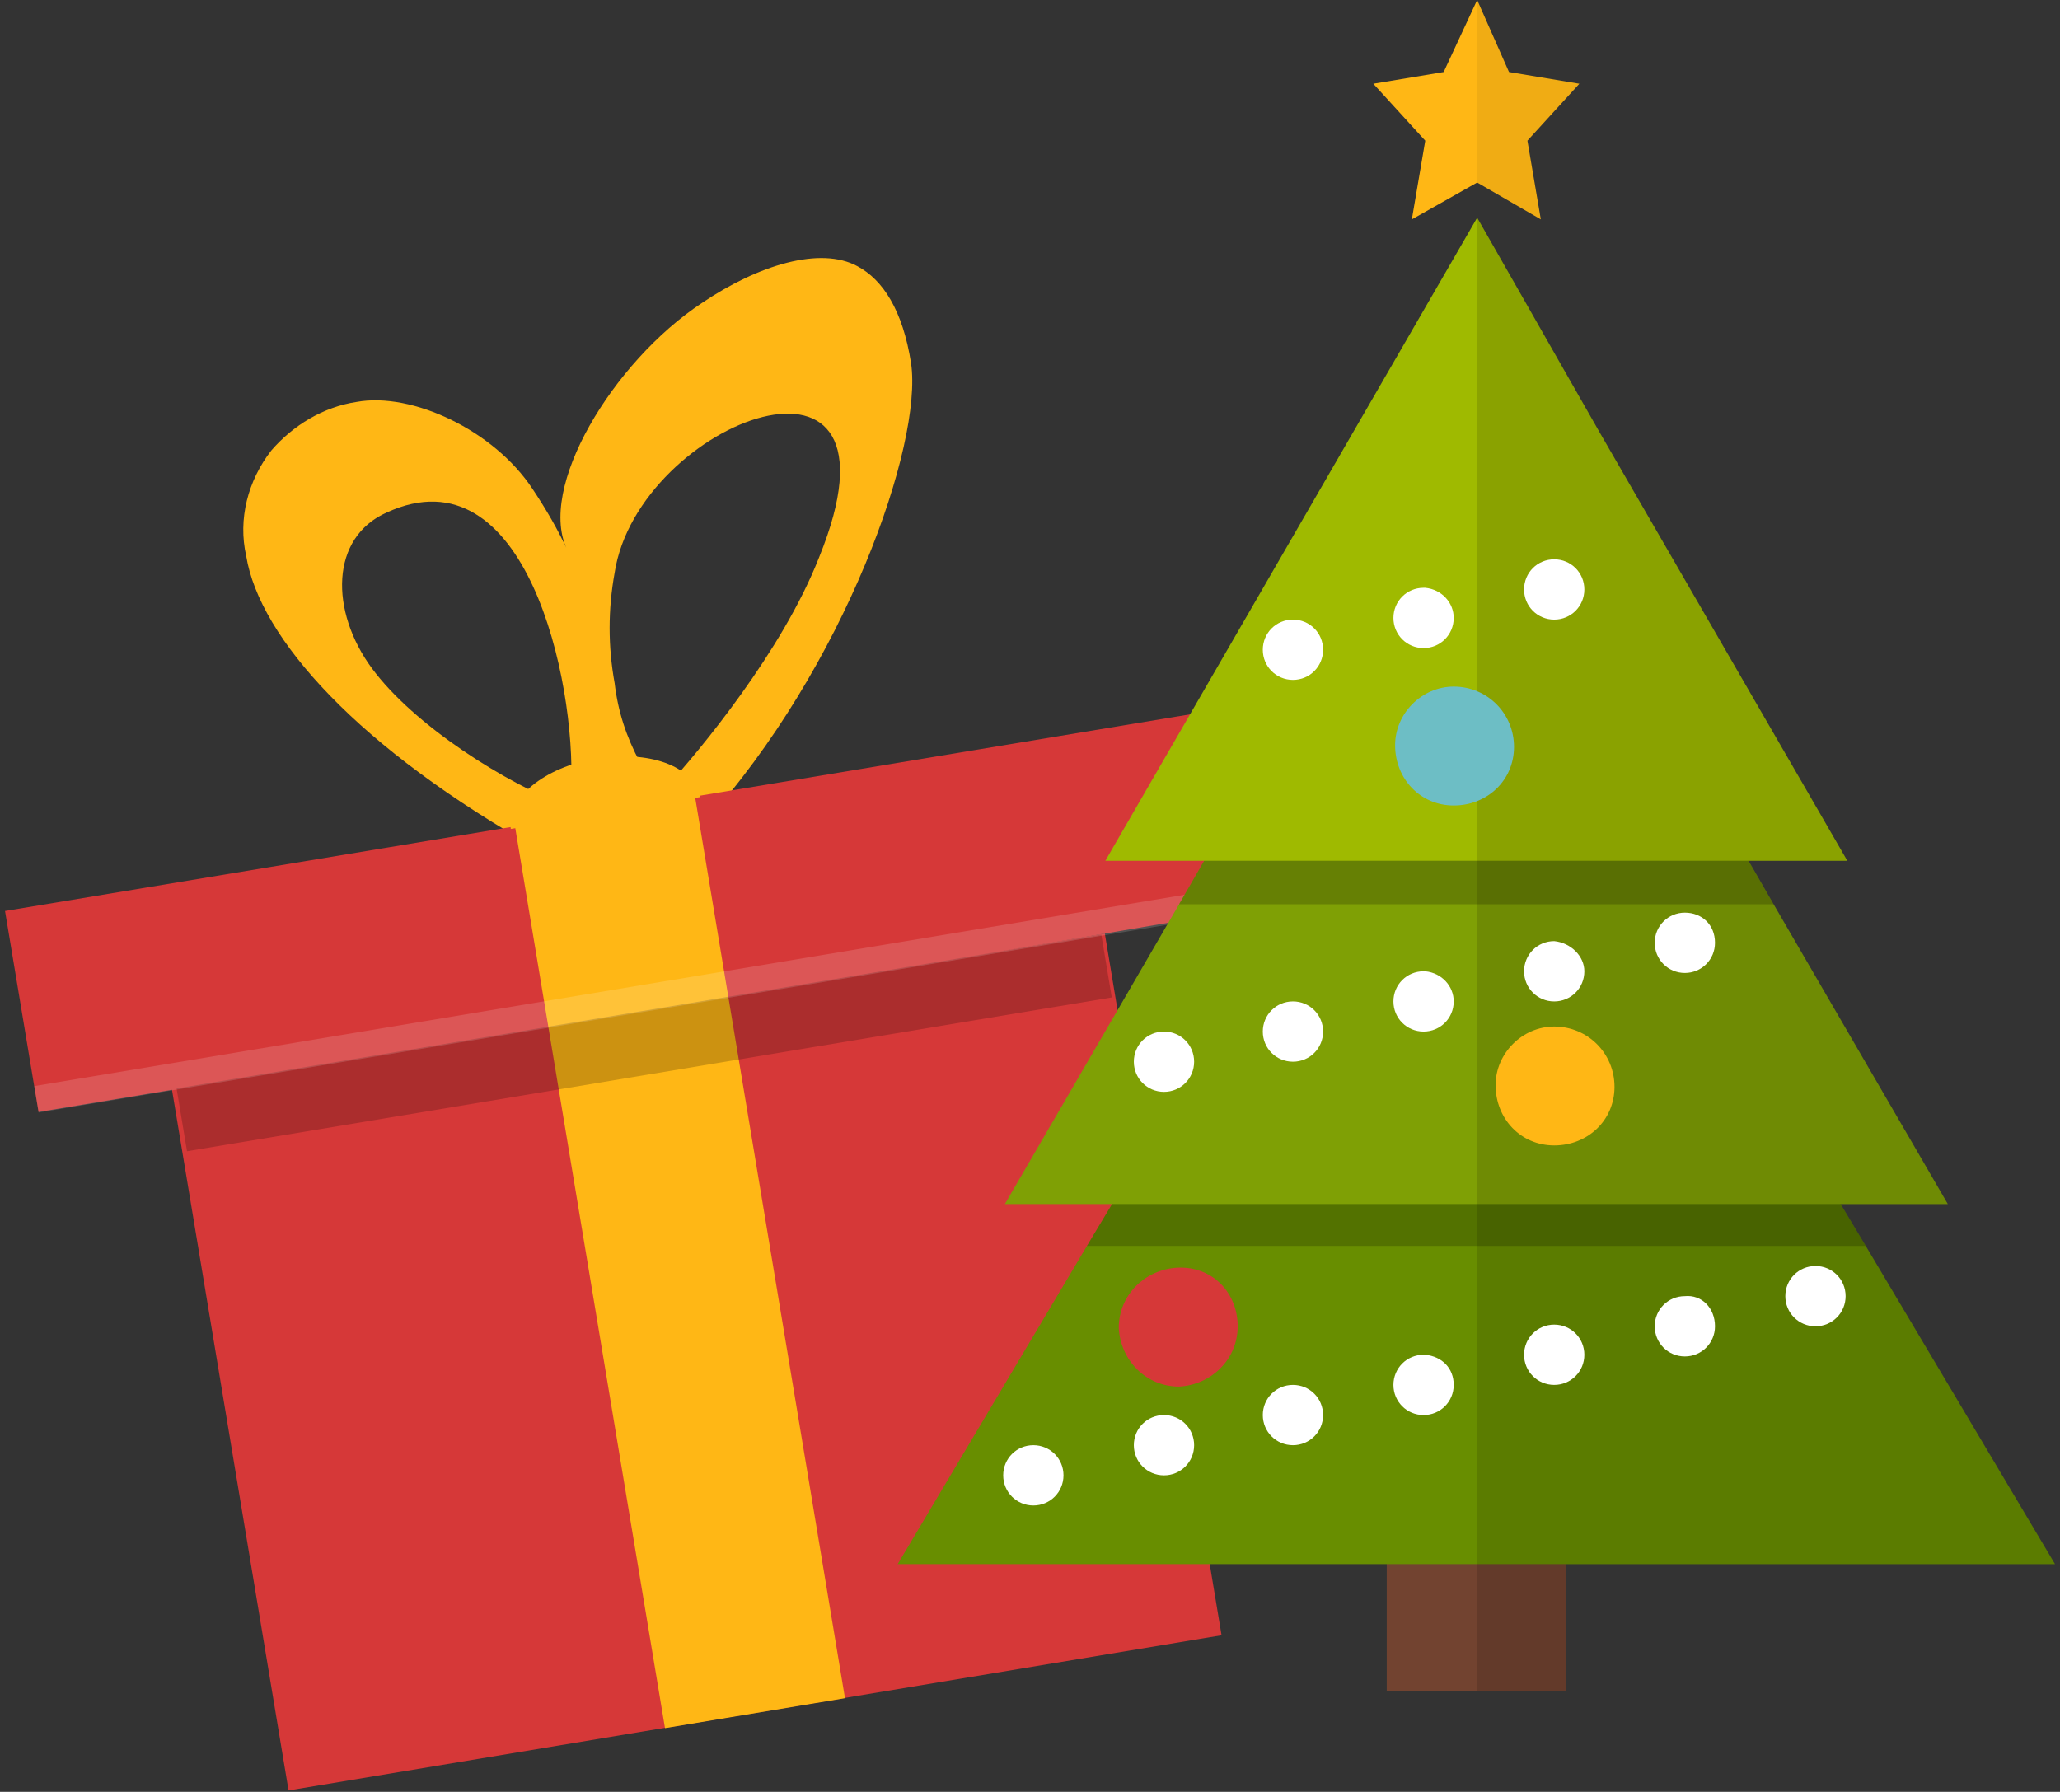 <?xml version="1.0" encoding="utf-8"?>
<!-- Generator: Adobe Illustrator 23.0.6, SVG Export Plug-In . SVG Version: 6.00 Build 0)  -->
<svg version="1.1" id="Layer_1" xmlns="http://www.w3.org/2000/svg" xmlns:xlink="http://www.w3.org/1999/xlink" x="0px" y="0px"
	 viewBox="0 0 123 107" style="enable-background:new 0 0 123 107;" xml:space="preserve">
<rect x="0" y="0" width="123" height="107" fill="#333333" stroke="none"/>
<style type="text/css">
	.st0{fill:#FFB715;}
	.st1{fill:#D63838;}
	.st2{opacity:0.2;enable-background:new    ;}
	.st3{opacity:0.15;fill:#FFFFFF;enable-background:new    ;}
	.st4{fill:#724330;}
	.st5{fill:#688E00;}
	.st6{fill:#7FA005;}
	.st7{fill:#9FBA00;}
	.st8{opacity:6.000000e-02;enable-background:new    ;}
	.st9{opacity:0.13;enable-background:new    ;}
	.st10{fill:#FFFFFF;}
	.st11{fill:#6DBEC5;}
</style>
<title>Asset 3</title>
<g>
	<g id="Ñëîé_1">
		<g id="_1">
			<path class="st0" d="M51.2,15.9c-2.2-1.2-5.9-0.1-9.3,2.2c-5.3,3.5-9.9,11.1-8,14.8c-0.6-1.3-1.3-2.5-2.1-3.7
				c-2.3-3.5-7.2-5.8-10.5-5.2c-2,0.3-3.8,1.4-5.1,2.9c-1.4,1.8-2,4.1-1.5,6.3c0.8,4.9,6.7,11.5,17.6,17.6c0.6,0.3,1.3,0.5,2,0.4
				c1.3-0.3,2.2-1.4,2.5-2.7c0.8,1.2,2.1,1.8,3.5,1.7l0,0c0.7-0.1,1.3-0.5,1.7-1c8.5-9.4,13.1-22.7,12.4-27.5
				C53.9,18.5,52.7,16.7,51.2,15.9z M34.1,47c0,0.4-0.1,0.8-0.1,1.2c-3.8-1.4-9.3-4.9-11.8-8.3s-2.5-7.8,0.9-9.3
				C31.4,26.8,34.4,40.7,34.1,47z M48.9,33.3c-2.2,5.6-7.1,11.5-9.2,13.8l0,0c-0.7-0.4-1.2-0.9-1.5-1.6c-0.8-1.5-1.3-3-1.5-4.7
				c-0.4-2.2-0.4-4.4,0-6.6C38.1,25.1,54.8,18.8,48.9,33.3L48.9,33.3z"/>
			
				<rect x="13.4" y="60.1" transform="matrix(0.986 -0.164 0.164 0.986 -12.81 7.95)" class="st1" width="56.5" height="42.5"/>
			<polygon class="st1" points="0.3,54.4 2.3,66.4 42.1,59.8 73.9,54.4 72,42.5 			"/>
			
				<rect x="35.2" y="48.1" transform="matrix(0.986 -0.164 0.164 0.986 -11.844 7.706)" class="st0" width="10.9" height="54.6"/>
			<path class="st0" d="M41.8,47.6l-11.3,1.9c-0.3-1.8,2-3.7,5.1-4.2S41.4,45.7,41.8,47.6z"/>
			<rect x="10.5" y="60.4" transform="matrix(0.986 -0.164 0.164 0.986 -9.715 7.167)" class="st2" width="56" height="3.8"/>
			
				<rect x="1.7" y="58.9" transform="matrix(0.986 -0.164 0.164 0.986 -9.288 7.059)" class="st3" width="72.6" height="1.6"/>
		</g>
		<g id="_2">
			<rect x="82.8" y="91.3" class="st4" width="10.7" height="9.7"/>
			<polygon class="st5" points="122.7,93.4 53.6,93.4 64.9,74.4 66.4,71.9 68.8,67.8 107.5,67.8 109.9,71.9 111.4,74.4 			"/>
			<polygon class="st6" points="116.3,71.9 60,71.9 70.4,54 71.9,51.4 74.8,46.3 101.5,46.3 104.4,51.4 105.9,54 			"/>
			<polygon class="st7" points="110.3,51.4 66,51.4 80.8,25.8 88.2,13 95.5,25.8 			"/>
			<polygon class="st2" points="111.4,74.4 64.9,74.4 66.4,71.9 109.9,71.9 			"/>
			<polygon class="st2" points="105.9,54 70.4,54 71.9,51.4 104.4,51.4 			"/>
			<polygon class="st0" points="91.2,8.4 92,13.1 88.2,10.9 84.3,13.1 85.1,8.4 82,5 86.2,4.3 88.2,0 90.1,4.3 94.3,5 			"/>
			<polygon class="st8" points="92,13.1 88.2,10.9 88.2,0 90.1,4.3 94.3,5 91.2,8.4 			"/>
			<polygon class="st9" points="122.7,93.4 93.5,93.4 93.5,101 88.2,101 88.2,13 95.5,25.8 110.3,51.4 104.4,51.4 105.9,54 
				116.3,71.9 109.9,71.9 111.4,74.4 			"/>
			<path class="st10" d="M63.5,88.1c0,1-0.8,1.8-1.8,1.8s-1.8-0.8-1.8-1.8c0-1,0.8-1.8,1.8-1.8c0,0,0,0,0,0
				C62.7,86.3,63.5,87.1,63.5,88.1z"/>
			<path class="st10" d="M71.3,86.3c0,1-0.8,1.8-1.8,1.8c-1,0-1.8-0.8-1.8-1.8c0-1,0.8-1.8,1.8-1.8c0,0,0,0,0,0
				C70.5,84.5,71.3,85.3,71.3,86.3z"/>
			<path class="st10" d="M79,84.5c0,1-0.8,1.8-1.8,1.8c-1,0-1.8-0.8-1.8-1.8c0-1,0.8-1.8,1.8-1.8C78.2,82.7,79,83.5,79,84.5
				C79,84.5,79,84.5,79,84.5z"/>
			<path class="st10" d="M86.8,82.7c0,1-0.8,1.8-1.8,1.8c-1,0-1.8-0.8-1.8-1.8c0-1,0.8-1.8,1.8-1.8c0,0,0,0,0.1,0
				C86.1,81,86.8,81.7,86.8,82.7z"/>
			<path class="st10" d="M94.6,80.9c0,1-0.8,1.8-1.8,1.8s-1.8-0.8-1.8-1.8c0-1,0.8-1.8,1.8-1.8S94.6,79.9,94.6,80.9L94.6,80.9z"/>
			<path class="st10" d="M102.4,79.2c0,1-0.8,1.8-1.8,1.8c-1,0-1.8-0.8-1.8-1.8c0-1,0.8-1.8,1.8-1.8
				C101.6,77.3,102.4,78.1,102.4,79.2C102.4,79.1,102.4,79.1,102.4,79.2z"/>
			<path class="st10" d="M110.2,77.4c0,1-0.8,1.8-1.8,1.8c-1,0-1.8-0.8-1.8-1.8c0-1,0.8-1.8,1.8-1.8
				C109.4,75.6,110.2,76.4,110.2,77.4C110.2,77.4,110.2,77.4,110.2,77.4z"/>
			<path class="st10" d="M71.3,63.4c0,1-0.8,1.8-1.8,1.8c-1,0-1.8-0.8-1.8-1.8c0-1,0.8-1.8,1.8-1.8c0,0,0,0,0,0
				C70.5,61.6,71.3,62.4,71.3,63.4z"/>
			<path class="st10" d="M79,61.6c0,1-0.8,1.8-1.8,1.8s-1.8-0.8-1.8-1.8c0-1,0.8-1.8,1.8-1.8S79,60.6,79,61.6L79,61.6z"/>
			<path class="st10" d="M86.8,59.8c0,1-0.8,1.8-1.8,1.8c-1,0-1.8-0.8-1.8-1.8c0-1,0.8-1.8,1.8-1.8c0,0,0,0,0.1,0
				C86.1,58.1,86.8,58.9,86.8,59.8z"/>
			<path class="st10" d="M94.6,58c0,1-0.8,1.8-1.8,1.8c-1,0-1.8-0.8-1.8-1.8s0.8-1.8,1.8-1.8l0,0C93.8,56.3,94.6,57.1,94.6,58z"/>
			<path class="st10" d="M102.4,56.3c0,1-0.8,1.8-1.8,1.8c-1,0-1.8-0.8-1.8-1.8c0-1,0.8-1.8,1.8-1.8
				C101.6,54.5,102.4,55.2,102.4,56.3C102.4,56.2,102.4,56.3,102.4,56.3z"/>
			<path class="st10" d="M79,38.8c0,1-0.8,1.8-1.8,1.8s-1.8-0.8-1.8-1.8s0.8-1.8,1.8-1.8S79,37.8,79,38.8L79,38.8z"/>
			<path class="st10" d="M86.8,36.9c0,1-0.8,1.8-1.8,1.8c-1,0-1.8-0.8-1.8-1.8c0-1,0.8-1.8,1.8-1.8c0,0,0,0,0.1,0
				C86.1,35.2,86.8,36,86.8,36.9z"/>
			<path class="st10" d="M94.6,35.2c0,1-0.8,1.8-1.8,1.8c-1,0-1.8-0.8-1.8-1.8c0-1,0.8-1.8,1.8-1.8C93.8,33.4,94.6,34.2,94.6,35.2
				C94.6,35.2,94.6,35.2,94.6,35.2z"/>
			<path class="st1" d="M73.9,79.2c0,2-1.6,3.5-3.5,3.6c-2,0-3.5-1.6-3.6-3.5c0-2,1.6-3.5,3.5-3.6c0,0,0,0,0,0
				C72.4,75.6,73.9,77.2,73.9,79.2z"/>
			<path class="st11" d="M90.4,44.6c0,2-1.6,3.5-3.6,3.5s-3.5-1.6-3.5-3.6c0-1.9,1.6-3.5,3.5-3.5C88.8,41,90.4,42.6,90.4,44.6
				C90.4,44.6,90.4,44.6,90.4,44.6z"/>
			<path class="st0" d="M96.4,64.9c0,2-1.6,3.5-3.6,3.5c-2,0-3.5-1.6-3.5-3.6c0-1.9,1.6-3.5,3.5-3.5C94.8,61.3,96.4,62.9,96.4,64.9
				C96.4,64.9,96.4,64.9,96.4,64.9z"/>
		</g>
	</g>
</g>
</svg>
